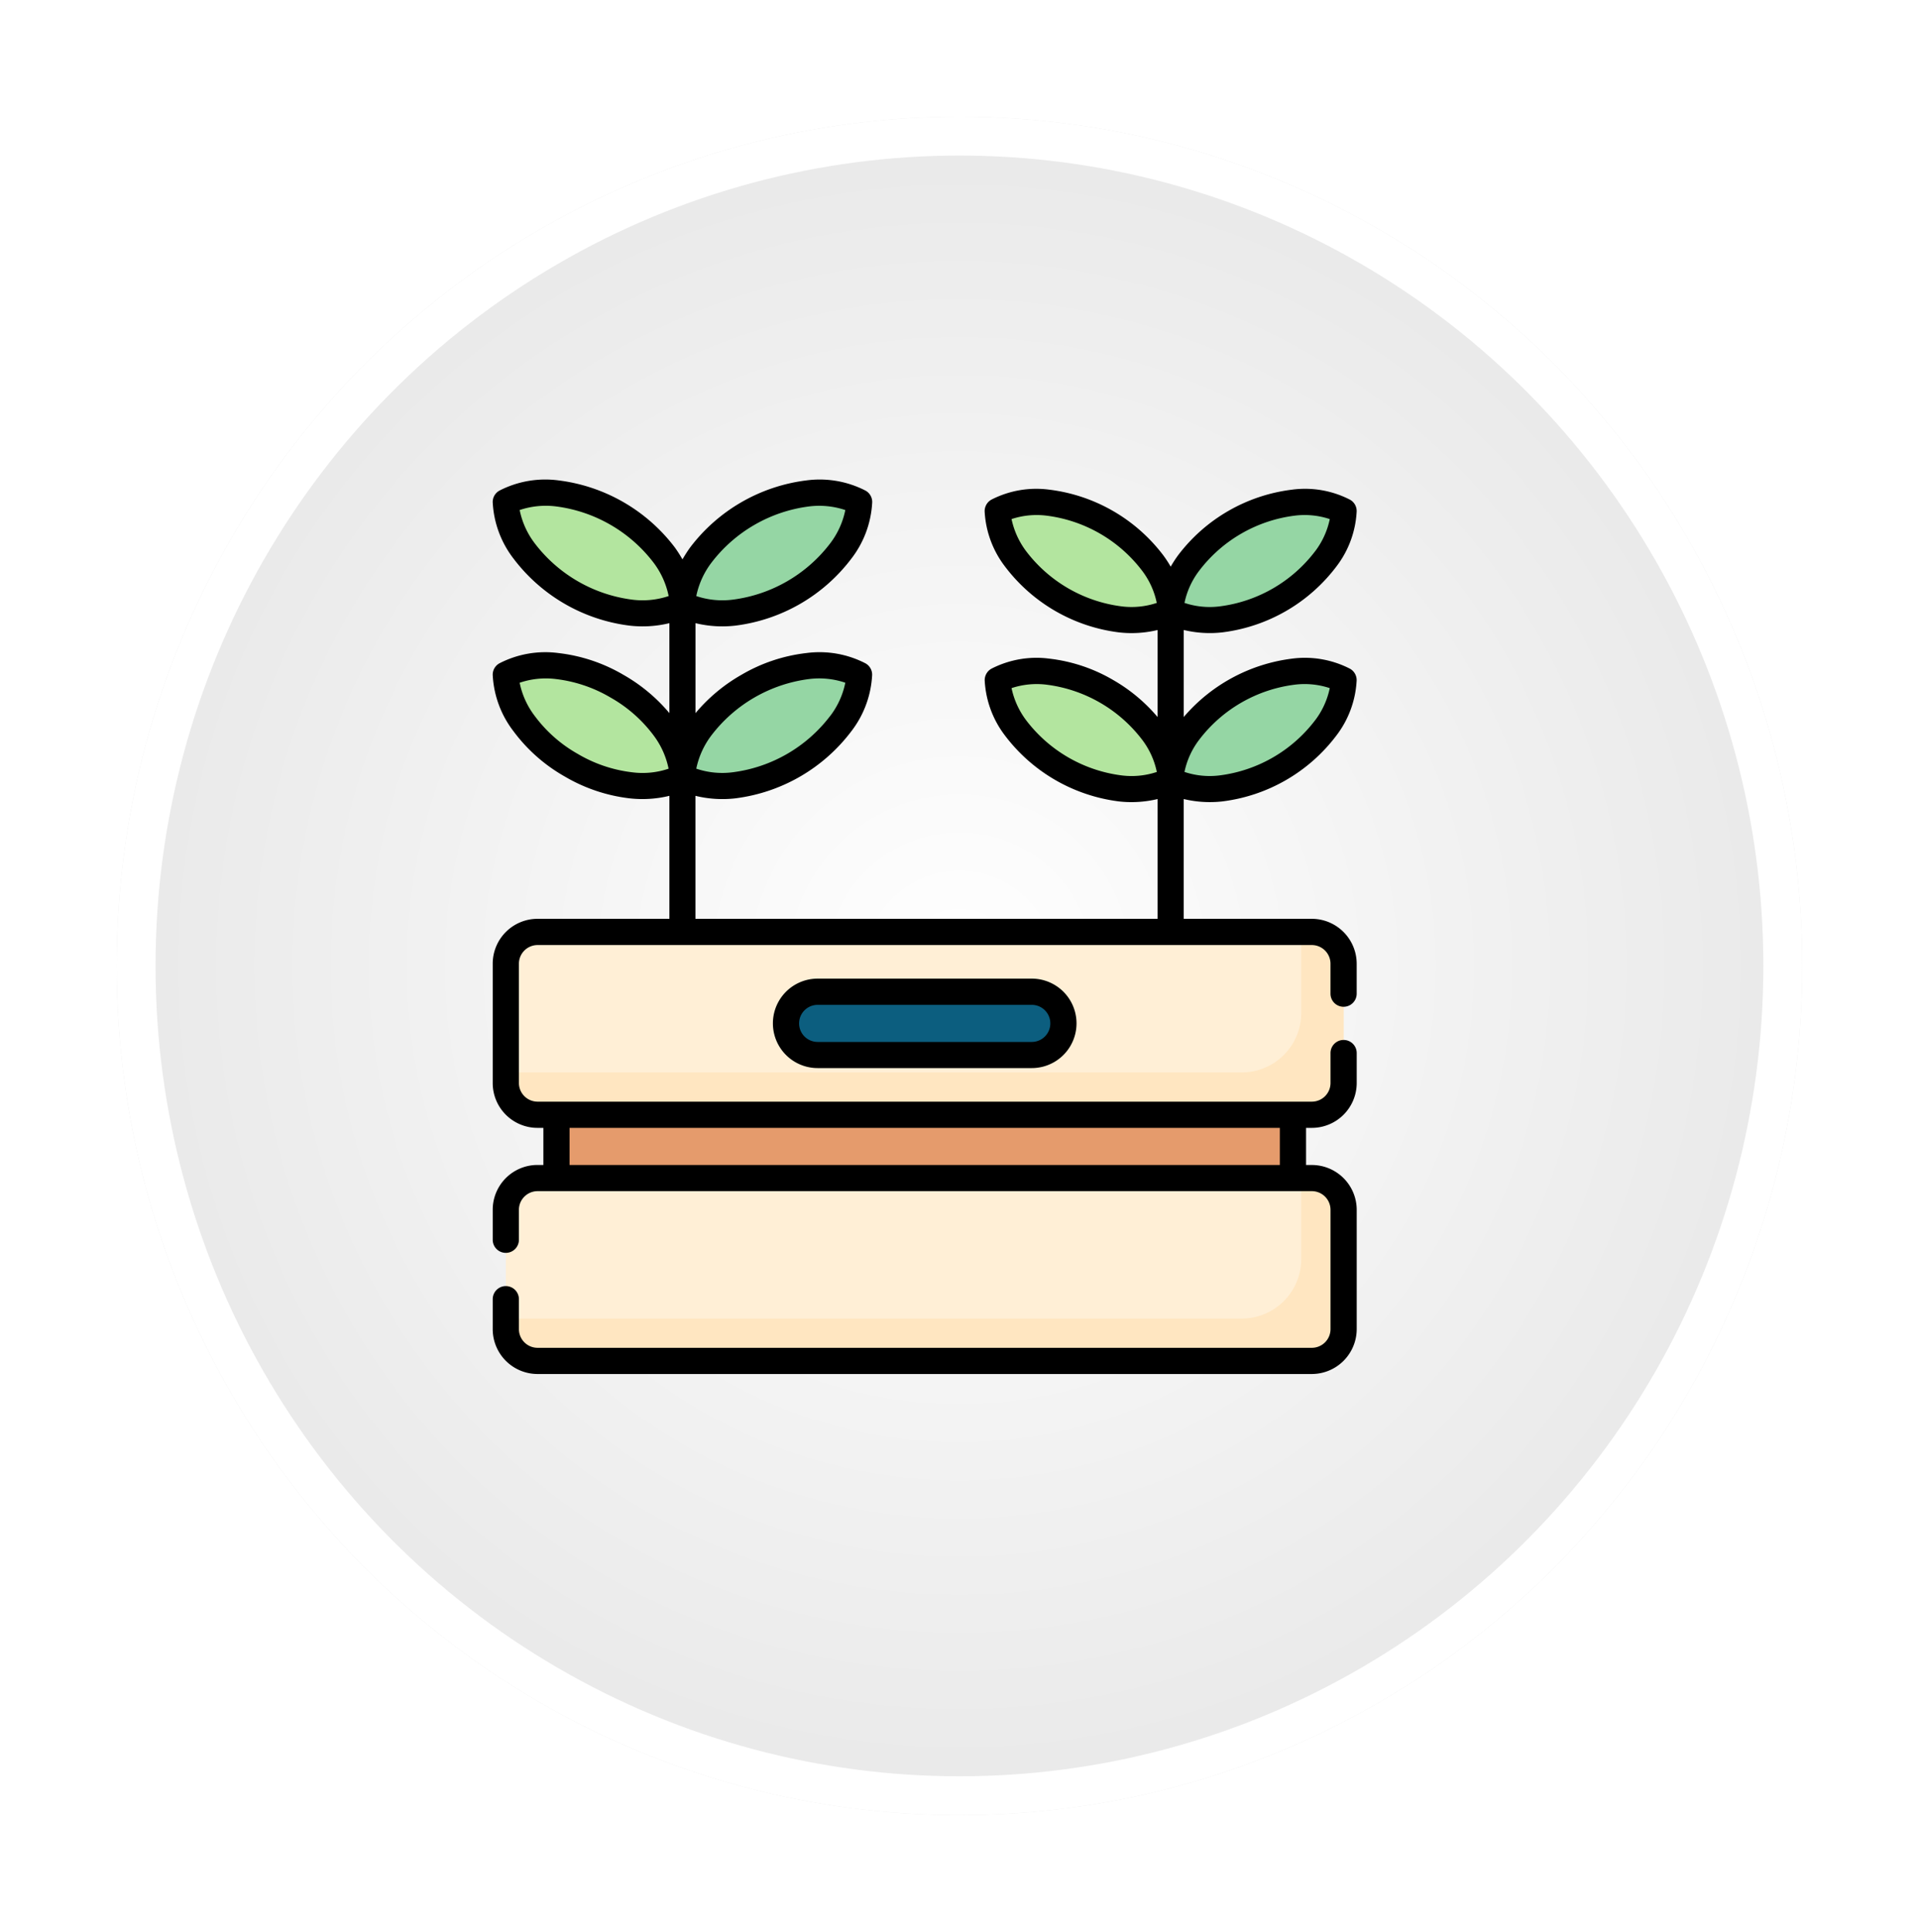 <svg xmlns="http://www.w3.org/2000/svg" xmlns:xlink="http://www.w3.org/1999/xlink" width="148" height="149" viewBox="0 0 148 149">
  <defs>
    <radialGradient id="radial-gradient" cx="0.5" cy="0.5" r="0.5" gradientUnits="objectBoundingBox">
      <stop offset="0" stop-color="#fff"/>
      <stop offset="1" stop-color="#e9e9e9"/>
    </radialGradient>
    <filter id="_51" x="0" y="0" width="148" height="149" filterUnits="userSpaceOnUse">
      <feOffset dx="3" dy="3" input="SourceAlpha"/>
      <feGaussianBlur stdDeviation="3" result="blur"/>
      <feFlood flood-opacity="0.161"/>
      <feComposite operator="in" in2="blur"/>
      <feComposite in="SourceGraphic"/>
    </filter>
  </defs>
  <g id="Grupo_1008509" data-name="Grupo 1008509" transform="translate(-263.534 -1115.893)">
    <g transform="matrix(1, 0, 0, 1, 263.53, 1115.89)" filter="url(#_51)">
      <g id="_51-2" data-name="51" transform="translate(6 6)" stroke="#fff" stroke-width="3" fill="url(#radial-gradient)">
        <ellipse cx="65" cy="65.5" rx="65" ry="65.5" stroke="none"/>
        <ellipse cx="65" cy="65.5" rx="63.5" ry="64" fill="none"/>
      </g>
    </g>
    <g id="_006-seeding" data-name="006-seeding" transform="translate(301.534 1152.893)">
      <g id="Grupo_1008503" data-name="Grupo 1008503" transform="translate(1.012 1.008)">
        <path id="Trazado_713154" data-name="Trazado 713154" d="M45.2,354.3h56.8v7.378H45.2Z" transform="translate(-41.289 -307.583)" fill="#e59b6c" fill-rule="evenodd"/>
        <path id="Trazado_713155" data-name="Trazado 713155" d="M18.638,413.906h59.73a2.45,2.45,0,0,0,2.44-2.44v-9.219a2.45,2.45,0,0,0-2.44-2.444H18.638a2.448,2.448,0,0,0-2.44,2.444v9.219a2.447,2.447,0,0,0,2.44,2.44Z" transform="translate(-16.198 -346.951)" fill="#ffefd6" fill-rule="evenodd"/>
        <g id="Grupo_1008502" data-name="Grupo 1008502">
          <path id="Trazado_713156" data-name="Trazado 713156" d="M16.329,108.075a9.922,9.922,0,0,0,4.93,5.95c3.1,1.791,6.484,2.058,8.569.882-.023-2.394-1.944-5.19-5.048-6.985a9.953,9.953,0,0,0-7.607-1.3C16.123,106.956,16.092,107,16.329,108.075Z" transform="translate(-16.207 -93.01)" fill="#b3e59f" fill-rule="evenodd"/>
          <path id="Trazado_713157" data-name="Trazado 713157" d="M293.677,108.075a9.921,9.921,0,0,0,4.93,5.95c3.1,1.791,6.484,2.058,8.569.882-.023-2.394-1.944-5.19-5.049-6.985a9.953,9.953,0,0,0-7.607-1.3C293.471,106.956,293.44,107,293.677,108.075Z" transform="translate(-256.191 -93.01)" fill="#b3e59f" fill-rule="evenodd"/>
          <path id="Trazado_713158" data-name="Trazado 713158" d="M16.317,9.236a9.935,9.935,0,0,0,4.93,5.942c3.1,1.795,6.484,2.058,8.569.886-.023-2.394-1.944-5.194-5.048-6.985A9.949,9.949,0,0,0,17.15,7.785c-1.046.332-1.069.378-.832,1.451Z" transform="translate(-16.195 -7.484)" fill="#b3e59f" fill-rule="evenodd"/>
          <path id="Trazado_713159" data-name="Trazado 713159" d="M293.665,9.236a9.936,9.936,0,0,0,4.93,5.942c3.1,1.795,6.484,2.058,8.569.886-.023-2.394-1.944-5.194-5.049-6.985A9.948,9.948,0,0,0,294.5,7.785C293.451,8.117,293.428,8.163,293.665,9.236Z" transform="translate(-256.179 -7.484)" fill="#b3e59f" fill-rule="evenodd"/>
        </g>
        <path id="Trazado_713160" data-name="Trazado 713160" d="M130.814,108.087a9.921,9.921,0,0,1-4.93,5.95c-3.1,1.791-6.488,2.058-8.573.882.027-2.394,1.948-5.19,5.052-6.985a9.934,9.934,0,0,1,7.622-1.291C131.024,106.971,131.051,107.021,130.814,108.087Z" transform="translate(-103.689 -93.022)" fill="#95d6a4" fill-rule="evenodd"/>
        <path id="Trazado_713161" data-name="Trazado 713161" d="M408.187,108.087a9.922,9.922,0,0,1-4.93,5.95c-3.1,1.791-6.484,2.058-8.569.882.023-2.394,1.944-5.19,5.048-6.985a9.934,9.934,0,0,1,7.622-1.291C408.4,106.971,408.424,107.021,408.187,108.087Z" transform="translate(-343.699 -93.022)" fill="#95d6a4" fill-rule="evenodd"/>
        <path id="Trazado_713162" data-name="Trazado 713162" d="M130.814,9.237a9.933,9.933,0,0,1-4.93,5.942c-3.1,1.795-6.488,2.058-8.573.886.027-2.394,1.948-5.194,5.052-6.985a9.937,9.937,0,0,1,7.615-1.294C131.024,8.114,131.051,8.164,130.814,9.237Z" transform="translate(-103.689 -7.485)" fill="#95d6a4" fill-rule="evenodd"/>
        <path id="Trazado_713163" data-name="Trazado 713163" d="M408.187,9.237a9.933,9.933,0,0,1-4.93,5.942c-3.1,1.795-6.484,2.058-8.569.886.023-2.394,1.944-5.194,5.048-6.985a9.937,9.937,0,0,1,7.615-1.294C408.4,8.114,408.424,8.164,408.187,9.237Z" transform="translate(-343.699 -7.485)" fill="#95d6a4" fill-rule="evenodd"/>
        <path id="Trazado_713164" data-name="Trazado 713164" d="M18.638,272.991h59.73a2.447,2.447,0,0,0,2.44-2.44v-9.222a2.447,2.447,0,0,0-2.44-2.44H18.638a2.447,2.447,0,0,0-2.44,2.44v9.222a2.447,2.447,0,0,0,2.44,2.44Z" transform="translate(-16.198 -225.02)" fill="#ffefd6" fill-rule="evenodd"/>
        <path id="Trazado_713165" data-name="Trazado 713165" d="M179,293.1h16.516a2.442,2.442,0,1,1,0,4.884H179a2.442,2.442,0,1,1,0-4.884Z" transform="translate(-154.953 -254.626)" fill="#0c5e7f" fill-rule="evenodd"/>
        <path id="Trazado_713166" data-name="Trazado 713166" d="M72.963,269.722H16.2v.829a2.447,2.447,0,0,0,2.44,2.44h59.73a2.447,2.447,0,0,0,2.44-2.44v-9.222a2.447,2.447,0,0,0-2.44-2.44h-.829v6.255a4.591,4.591,0,0,1-4.575,4.579Z" transform="translate(-16.197 -225.02)" fill="#ffe6c1" fill-rule="evenodd"/>
        <path id="Trazado_713167" data-name="Trazado 713167" d="M72.959,410.636H16.2v.829a2.447,2.447,0,0,0,2.44,2.44h59.73a2.45,2.45,0,0,0,2.44-2.44v-9.219a2.451,2.451,0,0,0-2.44-2.444h-.829v6.255a4.589,4.589,0,0,1-4.579,4.579Z" transform="translate(-16.197 -346.951)" fill="#ffe6c1" fill-rule="evenodd"/>
      </g>
      <path id="Trazado_713168" data-name="Trazado 713168" d="M10.763,15.656a6.269,6.269,0,0,0,1.161,2.559,10.636,10.636,0,0,0,3.326,2.933,10.7,10.7,0,0,0,4.2,1.417,6.247,6.247,0,0,0,2.8-.279A6.371,6.371,0,0,0,21.1,19.727a10.717,10.717,0,0,0-3.334-2.933,10.776,10.776,0,0,0-4.2-1.421,6.271,6.271,0,0,0-2.8.283Zm51.217-4.067V18.3a13.121,13.121,0,0,1,8.34-4.5,7.6,7.6,0,0,1,4.479.775,1.006,1.006,0,0,1,.512.974,7.615,7.615,0,0,1-1.566,4.189,13.024,13.024,0,0,1-8.787,5.071,8.667,8.667,0,0,1-2.979-.183v9.238h9.887a3.468,3.468,0,0,1,3.452,3.452v2.322a1.01,1.01,0,1,1-2.02,0V37.316a1.441,1.441,0,0,0-1.432-1.428H12.138a1.441,1.441,0,0,0-1.432,1.428v9.222a1.441,1.441,0,0,0,1.432,1.428h59.73A1.441,1.441,0,0,0,73.3,46.539V44.217a1.01,1.01,0,1,1,2.02,0v2.322a3.462,3.462,0,0,1-3.452,3.448h-.455v2.864h.455A3.462,3.462,0,0,1,75.32,56.3v9.219a3.469,3.469,0,0,1-3.452,3.452H12.138a3.462,3.462,0,0,1-3.452-3.452V63.2a1.01,1.01,0,1,1,2.02,0v2.322a1.441,1.441,0,0,0,1.432,1.428h59.73A1.441,1.441,0,0,0,73.3,65.522V56.3a1.441,1.441,0,0,0-1.432-1.432H12.138A1.441,1.441,0,0,0,10.706,56.3v2.318a1.01,1.01,0,1,1-2.02,0V56.3a3.455,3.455,0,0,1,3.452-3.452h.454V49.987h-.454a3.455,3.455,0,0,1-3.452-3.448V37.316a3.462,3.462,0,0,1,3.452-3.452H22.312V24.378a8.759,8.759,0,0,1-3.063.195,12.773,12.773,0,0,1-5-1.68A12.733,12.733,0,0,1,10.29,19.4a7.744,7.744,0,0,1-1.6-4.266,1,1,0,0,1,.512-.974,7.723,7.723,0,0,1,4.563-.791,12.764,12.764,0,0,1,5.006,1.68A13.012,13.012,0,0,1,22.312,18V11.062a8.762,8.762,0,0,1-3.063.191A13.282,13.282,0,0,1,10.29,6.082a7.743,7.743,0,0,1-1.6-4.269A1,1,0,0,1,9.205.839,7.721,7.721,0,0,1,13.769.052a13.313,13.313,0,0,1,8.963,5.171,10.057,10.057,0,0,1,.588.92c.179-.309.374-.619.592-.92A13.3,13.3,0,0,1,32.874.052a7.721,7.721,0,0,1,4.563.787,1,1,0,0,1,.512.974,7.746,7.746,0,0,1-1.6,4.269,13.282,13.282,0,0,1-8.959,5.171,8.762,8.762,0,0,1-3.063-.191V18a13.007,13.007,0,0,1,3.536-2.952,12.768,12.768,0,0,1,5.006-1.68,7.721,7.721,0,0,1,4.563.791,1,1,0,0,1,.512.974,7.745,7.745,0,0,1-1.6,4.266,13.286,13.286,0,0,1-8.959,5.175,8.759,8.759,0,0,1-3.063-.195v9.486H59.961V24.627a8.657,8.657,0,0,1-2.979.183A13.061,13.061,0,0,1,48.2,19.738a7.645,7.645,0,0,1-1.566-4.189,1.012,1.012,0,0,1,.512-.974,7.606,7.606,0,0,1,4.48-.775,12.567,12.567,0,0,1,4.911,1.646A12.81,12.81,0,0,1,59.961,18.3v-6.71a8.565,8.565,0,0,1-2.979.183A13.033,13.033,0,0,1,48.2,6.7,7.634,7.634,0,0,1,46.63,2.512a1.011,1.011,0,0,1,.512-.974,7.577,7.577,0,0,1,4.48-.771,13.016,13.016,0,0,1,8.787,5.071,8.616,8.616,0,0,1,.565.867,9.309,9.309,0,0,1,.561-.867A13,13,0,0,1,70.321.767a7.571,7.571,0,0,1,4.479.771,1,1,0,0,1,.512.974A7.6,7.6,0,0,1,73.747,6.7a13.024,13.024,0,0,1-8.787,5.071,8.573,8.573,0,0,1-2.979-.183ZM33.745,38.477H50.261a3.45,3.45,0,0,1,0,6.9H33.745a3.45,3.45,0,0,1,0-6.9ZM50.261,40.5H33.745a1.43,1.43,0,0,0,0,2.86H50.261a1.43,1.43,0,0,0,0-2.86ZM14.613,52.851H69.393V49.987H14.613Zm57.5-47.334a6.165,6.165,0,0,0,1.13-2.482,6.144,6.144,0,0,0-2.715-.264,10.968,10.968,0,0,0-7.359,4.25A6.127,6.127,0,0,0,62.038,9.5a6.143,6.143,0,0,0,2.715.267,10.981,10.981,0,0,0,7.359-4.25ZM34.719,4.9a6.284,6.284,0,0,0,1.161-2.562,6.331,6.331,0,0,0-2.8-.279,11.263,11.263,0,0,0-7.534,4.35,6.388,6.388,0,0,0-1.161,2.562,6.3,6.3,0,0,0,2.8.279A11.24,11.24,0,0,0,34.719,4.9ZM72.112,18.554a6.165,6.165,0,0,0,1.13-2.482,6.144,6.144,0,0,0-2.715-.264,10.968,10.968,0,0,0-7.359,4.25,6.126,6.126,0,0,0-1.131,2.478,6.141,6.141,0,0,0,2.715.267,10.982,10.982,0,0,0,7.359-4.25Zm-37.393-.34a6.269,6.269,0,0,0,1.161-2.559,6.272,6.272,0,0,0-2.8-.283,11.274,11.274,0,0,0-7.534,4.353,6.373,6.373,0,0,0-1.161,2.559,6.244,6.244,0,0,0,2.8.279,11.225,11.225,0,0,0,7.531-4.35ZM48.7,3.035a6.27,6.27,0,0,0,1.13,2.482,10.983,10.983,0,0,0,7.359,4.25A6.143,6.143,0,0,0,59.9,9.5a6.166,6.166,0,0,0-1.126-2.478,10.977,10.977,0,0,0-7.359-4.25,6.159,6.159,0,0,0-2.719.263Zm-37.936-.7A6.284,6.284,0,0,0,11.924,4.9a11.24,11.24,0,0,0,7.531,4.35,6.3,6.3,0,0,0,2.8-.279A6.385,6.385,0,0,0,21.1,6.407a11.262,11.262,0,0,0-7.534-4.35,6.33,6.33,0,0,0-2.8.279ZM48.7,16.072a6.268,6.268,0,0,0,1.13,2.482,10.988,10.988,0,0,0,7.359,4.25,6.141,6.141,0,0,0,2.715-.267,6.168,6.168,0,0,0-1.126-2.478,11,11,0,0,0-7.359-4.25A6.164,6.164,0,0,0,48.7,16.072Z" transform="translate(-8.686 0)"/>
    </g>
  </g>
</svg>
